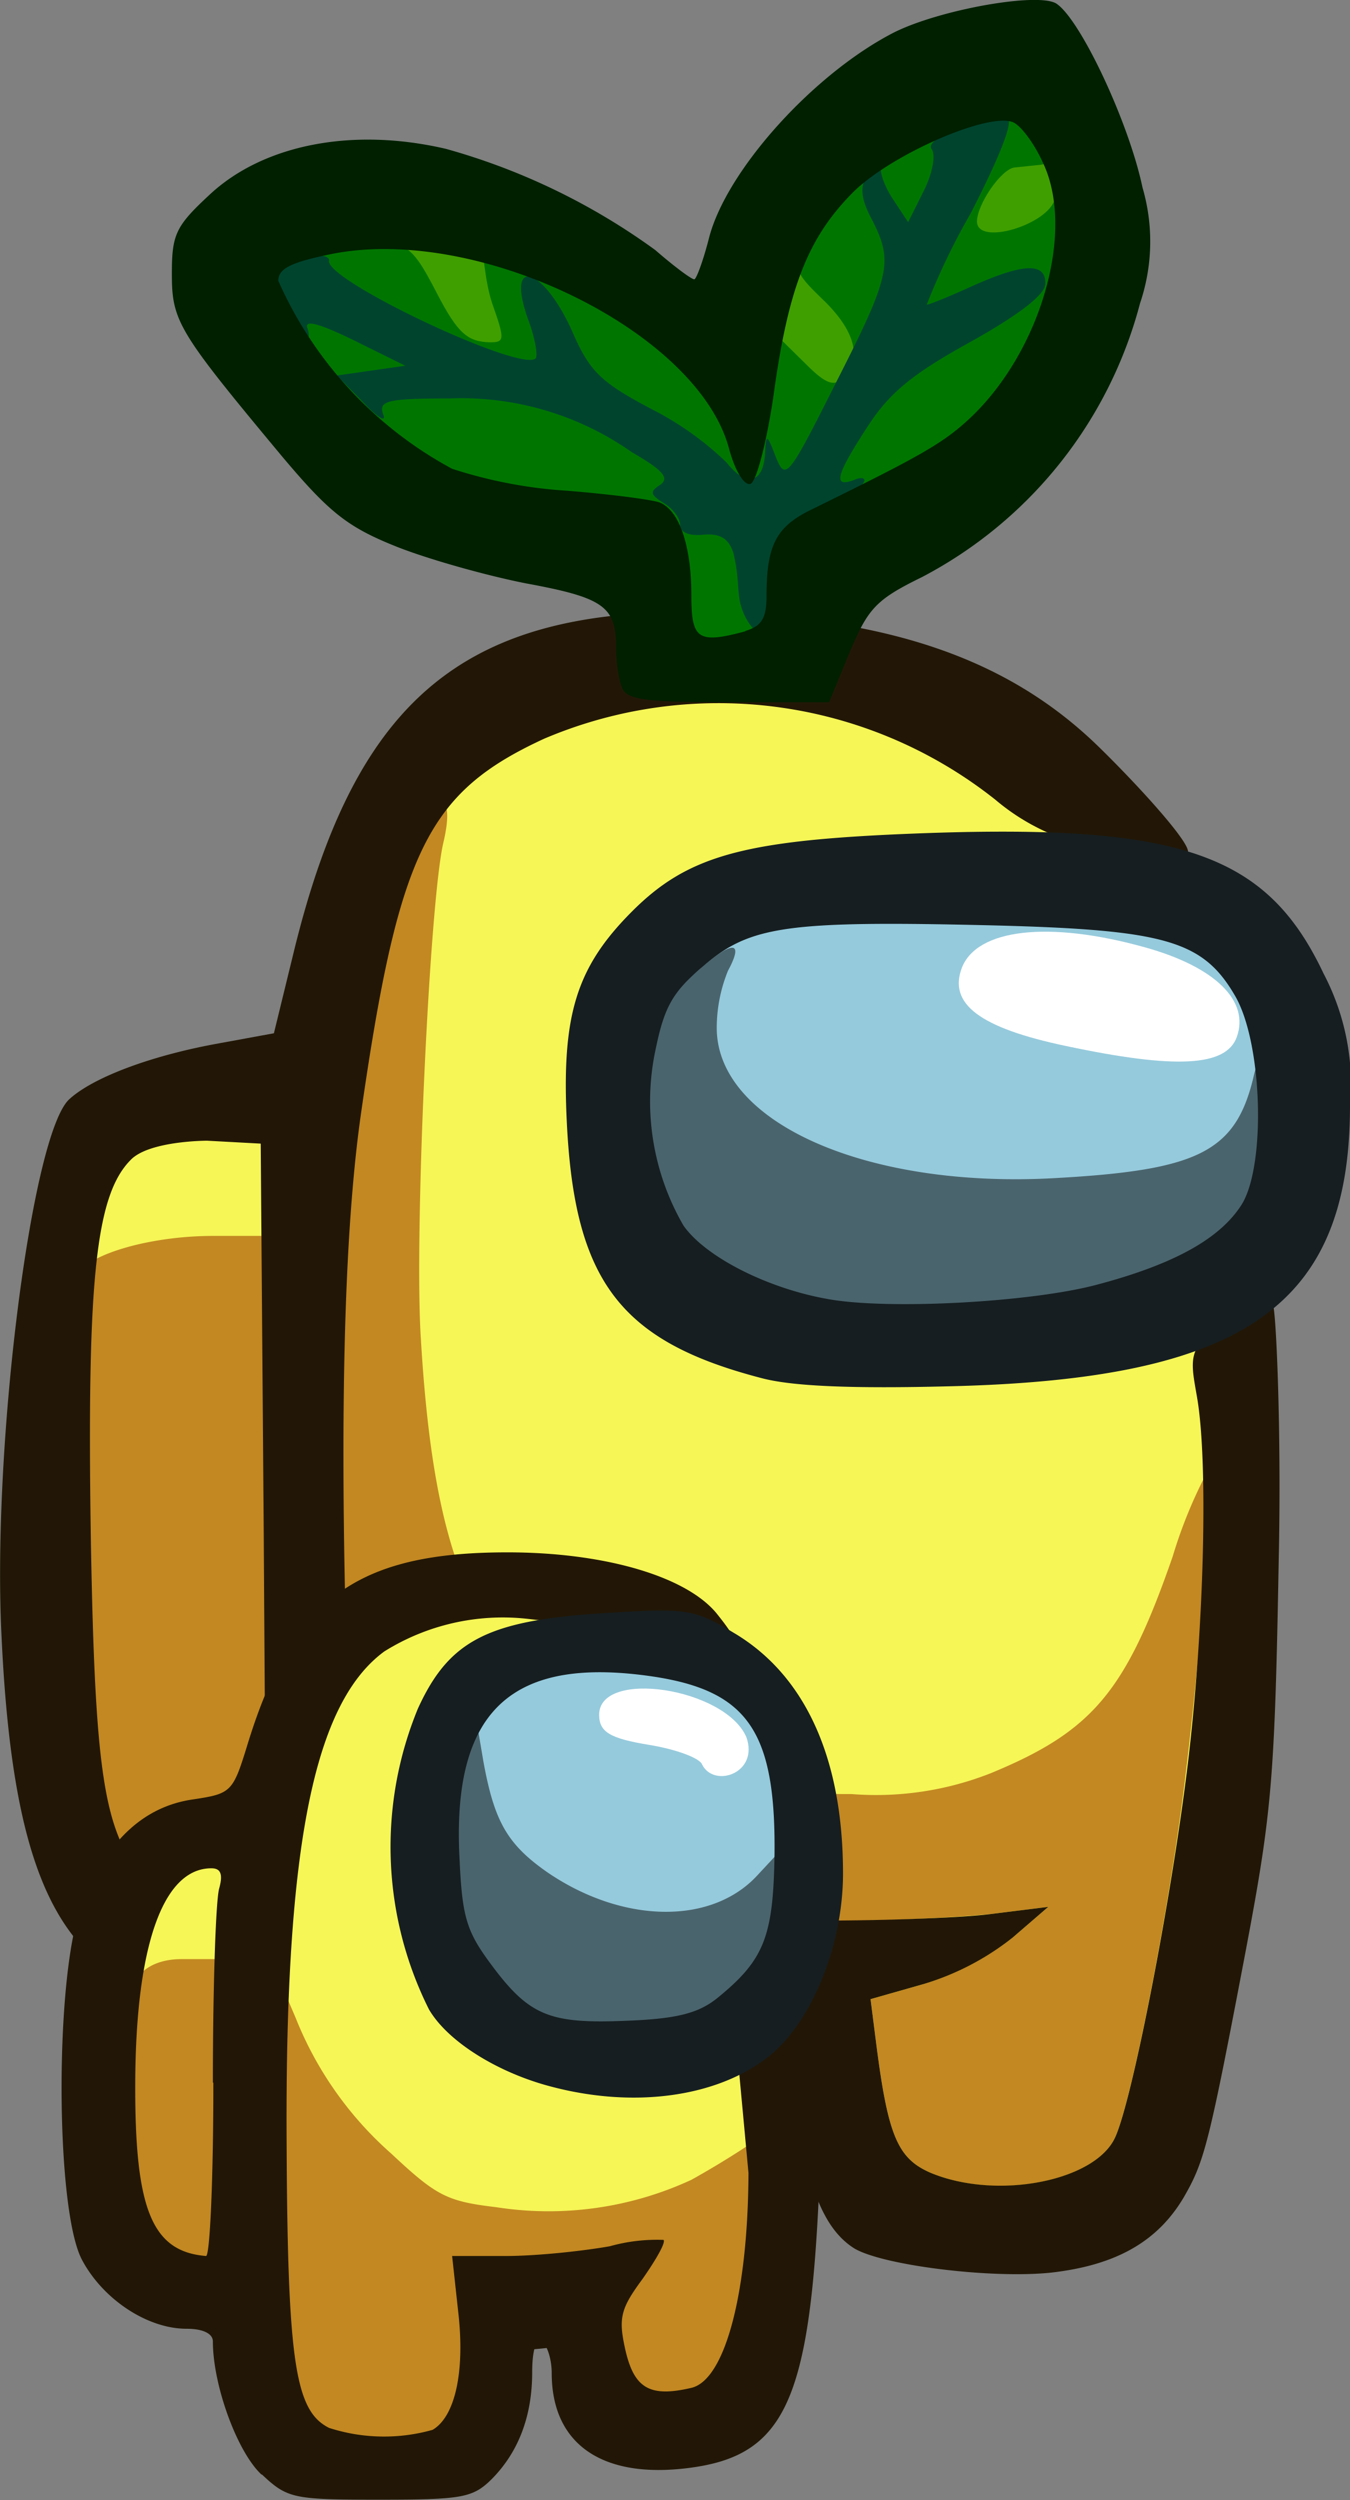 <svg xmlns="http://www.w3.org/2000/svg" width="276.5" height="512"><rect width="100%" height="100%" fill="#808080" stroke="none"/><path fill="#f6f657" d="m99.3 140.4 101.9 3.1c61.5 21.9 73.1 234.8 38.2 297.4 0 0-47.3 57.8-80.6-38.2-30.5 56.7-10.6 78.2-82.5 67.4l-18.8-69.8c-64.2 15.6-68.8-199.5-4.1-176z"/><path fill="#c38822" d="M81.8 461.2c-4.9-4-7.7-20.9-10.5-86.2-4.8-109.7-1.2-168.6 14.2-203.4 4.3-9.9 7.7-9.2 5.3 1-2.8 11.9-6 80.2-4.6 101.6 2.2 36.7 8 55 21.7 70 15 16.2 35.2 23.3 66.5 23.2a64 64 0 0 0 28.6-4.3c20.8-8.6 27.6-16.7 37.2-44.4a96.8 96.8 0 0 1 6.5-16.2c1.8-1.7 0 28.8-3.8 60.3-3.1 26.6-11 67.2-14.5 74.9-4.1 9-24.2 13-37.7 7.3-6.8-2.9-8.8-7.5-11.2-26.2l-1.2-9.4 10.9-3.1a57 57 0 0 0 18.2-9.5l7.3-6.3-12 1.5a373 373 0 0 1-37.7 1.3c-14.1-.1-26.3.3-27 1-.8.8-1.8 14.8-2.4 31-1 32.5-1.2 33.2-12.8 37-10.4 3.5-36.3 2.8-41-1.1zM16 260.8c2.6-4.2 15.3-7.7 27.6-7.7h10l3.9 141.7-40.3-2.2s-8-99.2-1.1-131.8z"/><path fill="#221706" d="M79 477.9c-13.4-4.7-16-9.3-19.2-34.3-4.7-36.7-3.2-32.9-13.3-34.1-18.3-2.4-21-3.1-26.5-7.8-12.2-10.3-18-30-19.7-66.9-1.9-39.1 6.2-102.7 13.9-109.7 4.8-4.4 16.4-8.8 29.9-11.3l12-2.2 4.2-17.2c13.3-54 37.2-71.9 91.8-68.7 33 1.9 55.6 10.3 73 27.3 8.7 8.5 19.5 20.5 18.1 21.7-.4.4-6.6.2-13.8-.5a44.4 44.4 0 0 1-25.5-10.4 91.2 91.2 0 0 0-92.5-12.5c-23.8 11-29.7 23-37.4 76.3-4.2 29-4.8 77-1.7 147.4 2.8 65.3 4.6 82.2 9.5 86.2 4.7 3.9 30.6 4.6 41 1.1 11.6-3.8 11.8-4.5 12.8-37 .6-16.2 1.6-30.2 2.3-31 .8-.7 13-1.1 27-1 14.2.1 31.2-.5 37.8-1.3l12-1.5-7.3 6.3a54.9 54.9 0 0 1-18.2 9.5l-10.9 3.1 1.2 9.4c2.4 18.7 4.4 23.3 11.2 26.2 13.5 5.6 33.6 1.7 37.7-7.3 3.5-7.6 11.4-48.2 14.8-75.8 3.4-27.7 4.3-62.1 2-75.6-1.3-7.6-2.4-10.9 6-15 4.6-2.2 8.9-4 9.5-4 .6 0 1.8 25.2 1.2 52.2-.8 44.7-1.4 51.6-6.7 79.7-7.6 40-8.5 43.4-12.7 50.7-5.4 9.2-14 14-27.2 15.5-12.3 1.3-34.7-1.5-40.4-5-5.8-3.7-9.2-11.6-11.3-26-2.9-20-3.5-22.2-6.3-22.2-1.8 0-2.8 5.4-3.7 21-1.7 27.4-3.3 33-11.1 38a83.2 83.2 0 0 1-63.6 6.7zm-31-87.3 6.5-1-.5-77.8-.6-77.6-11-.6s-11.8 0-15.6 3.9c-7.2 7.2-9 24.5-8.2 77.3.9 51.1 2.8 61.8 12.6 71.6 5.7 5.6 6.6 5.9 16.8 4.2z"/><path fill="#95cadc" d="M131.7 188.5h126.7v64.1H131.7z"/><path fill="#4a646d" d="m137.3 268.6-10-59.7s10.3-5.5 15.5-10c7.2-6.4 9.7-6.4 6.3-.1a31.1 31.1 0 0 0-2.3 11.5c-.2 19.3 30 33 68.6 31 29.7-1.6 37.6-5.2 41.3-20.6 1.1-4.8 1.5-3.3 1.6 7 .3 21-10.7 44-10.7 44z"/><path fill="#161e21" d="M155.9 282.2c-28.8-7.5-38.2-19.8-39.8-52.2-1.1-22.1 1.9-31.9 13.4-43.4 11.2-11.2 22.5-14.4 55.4-15.8 56.4-2.4 74.4 3.6 86.2 28.6a49 49 0 0 1 5.4 27.3c-.1 40.8-21.8 55.8-82.3 57.2-19.7.5-32 0-38.3-1.7zM225 263c15.7-4.2 24.9-9.4 29.3-16.3 5-8 4.3-33-1.3-42.7-6.6-11.4-14.3-13.6-49.9-14.5-41.9-1-49.5.1-59 8.3-6.3 5.3-8 8.3-9.8 17A50.7 50.7 0 0 0 140 251c4.5 6.4 17.1 12.8 29.4 15 12.3 2.3 42.1.7 55.6-3z"/><path fill="#fff" d="M218.3 214.2c-17.6-3.7-24.1-8.6-21.3-16 3.1-8 17.8-9.7 37.5-4.2 14.4 4 21.5 11 18.8 18.4-2.2 6-12.4 6.6-35 1.8z"/><path fill="#409f00" d="M42 47.2S66.6 19 144.6 63.1C167 10.6 214 8.9 214 8.9 252 72.3 172.4 114 172.4 114c-11.3 39.2-40 26.5-44.3 1.6 0 0-84-12.6-86-68.4z"/><path fill="#007601" d="M55.2 56.9c0-2.6 5.3-4 14.2-5.8 13.2-2.7 14.3-2.2 20 8.8 4.3 8.3 6.3 10.1 11 10.2 3 0 3-.6.4-8-1.5-4.4-2-11.8-2-11.8S137.2 64 158.4 68l6.8 6.7c4 4 5.7 4.5 7.5 2.7 3.8-3.8 2.6-9.2-3.4-15.3-5.7-5.6-7.5-6.8-4.5-12.8 5-9.6 16.7-17.2 27.9-21.5 13.2-5 15.8-4.9 19.6 1 2.8 4.2 2.8 4.8.3 5l-4.8.5c-2.7.3-7.6 7.4-7.7 11-.1 5.2 14.8.7 16-4.7 10.6 41.8-27.5 70.5-61.4 95.2 0 0-98.9-42.6-99.5-79z"/><path fill="#00442e" d="M151.8 124.2c-.9-3-.3-5.6-1.6-11-1-3-2.8-4-6.2-3.7-2.9.3-4.7-.5-4.7-2 0-1.4-1.5-3.4-3.4-4.5-2.7-1.7-2.9-2.3-.7-3.7 2-1.4.6-3-5.8-6.7a60.7 60.7 0 0 0-37.4-11c-12.9 0-14.5.5-13.5 3.3.7 1.7-1.2.6-4-2.4L69 76.9l7-1 7-1-10.5-5.2c-7.4-3.6-10.3-4.3-9.5-2.4.5 1.6.2 2.8-.8 2.8s-1.9-1.6-1.9-3.7c0-2-.9-4.3-2-5-4.2-2.5-1.9-8.1 3.8-9 3.1-.4 5.5 0 5.3 1-.8 4 39.3 22.9 42.3 20 .5-.6-.1-4.1-1.5-7.9-4.8-13.3 3.1-11 9.1 2.6 3.5 8 5.8 10.2 16 15.6a63.7 63.7 0 0 1 15.5 11c4.1 5.2 7.6 4.3 7.9-2 .2-4 .4-3.8 2.2.9 2 4.9 2.5 4.3 12.3-15.2 11.2-22 11.8-24.8 7.4-33.4-2.3-4.3-2.5-6.6-1-9.5l3-2c-.7 1 .3 4.2 2.1 7l3.3 5 3.2-6.4c1.8-3.6 2.5-7.4 1.6-8.6-1.7-2.2 11.6-7.6 15.5-6.3 1.4.5-1.6 8-7.5 19.5a140.6 140.6 0 0 0-9 18.7c.5 0 4.7-1.7 9.3-3.8 10.5-4.7 15.1-4.9 15-.5 0 2.2-5.3 6.3-15.3 11.9-12 6.6-16.7 10.5-21.2 17.5-6.5 10-7 12.4-2.7 10.8 1.6-.7 2.5-.4 2 .5 0 0-16.3 21.4-18.1 32.7 0 0-5-.8-7-7.3z"/><path fill="#002000" d="M127.4 140.8c-.7-1.7-1.2-5.4-1.2-8.2 0-8.4-2.6-10.2-18.3-13.1-8.2-1.6-20.3-5-26.8-7.6-10-4-13.7-7-23.3-18.4C36.4 67.8 35.2 65.8 35.2 56c0-8 .8-9.7 7.7-16.1 11-10.3 29.3-13.9 48.5-9.4a134 134 0 0 1 42.8 20.7c3.8 3.3 7.4 6 8 6 .4 0 1.8-3.7 3-8.4C148.7 35 166.5 15.2 183 6.7c9.3-4.7 29.4-8.3 33.3-6 4.9 3.1 14.9 24.3 17.7 37.7a39.4 39.4 0 0 1-.5 23.7 88.7 88.7 0 0 1-44.7 56.1c-9.4 4.6-11 6.4-14.8 15.4l-4.2 10.2h-20.6c-17 0-20.9-.5-21.8-3zm25.3-11.6c3.3-1 4.3-2.6 4.3-7.2 0-10.4 2-14.2 9.3-17.7 22.4-11 26.8-13.5 32.3-18.6 14.6-13.7 21.7-38.4 15-52.4-1.8-4-4.6-7.7-6.2-8.3-5.3-2-25.6 7-33 14.7-9 9.2-13 19.4-16 41.5-1.4 9.4-3.5 17.5-4.7 17.9-1.3.4-3.2-2.8-4.4-7.3C142.9 68 98.2 46 68 52c-8.4 1.7-11 3-11 5.5A80.8 80.8 0 0 0 92.6 96a94.9 94.9 0 0 0 23.6 4.5c8.7.7 17.2 1.8 18.9 2.4 4 1.6 6.5 8.8 6.5 19 0 9 1.3 10 11 7.4z"/><path fill="#f6f657" d="M138.8 330.5c30.2 22.3 21.4 142.8 21.4 142.8-23.1 57.6-49.4-.4-49.4-.4-21.7 61.3-54.3 27-63.8-2.8-30.8-.1-37.7-95 .7-96 20-55.4 53.7-52.2 91.1-43.6z"/><path fill="#c38822" d="M27 406.9c1.7-4 5.6-5.7 10.2-5.7H45l-.9 61H27.3zm29.7 93.4c-1-18 .4-81.3.7-85.4l.7-7.4 2.4 5.6A73 73 0 0 0 80.1 441c9.3 8.7 11.4 9.8 21.5 11a69.6 69.6 0 0 0 40-5.6 183 183 0 0 0 12.6-7.7l-.7 57.5-29.2-.7-13.4-25.8-11.1 31.8z"/><path fill="#221706" d="M53.6 506.8c-5-4.6-10-18.3-10-27.3 0-1.6-2-2.6-5.4-2.6-8 0-17.1-6-21.4-14.1-5.5-10.3-5.6-58-.2-72.3 4.8-13 12.5-20.5 22.9-22 8-1.2 8.2-1.5 11.3-11.6 9.1-29.4 22.2-39 53.1-39 19.7 0 36.3 4.8 42.7 12.3 2.2 2.7 3.8 5 3.5 5.3-.5.4-22.7-1.8-42.2-4a45.8 45.8 0 0 0-29.2 6.7c-14.4 10.6-20.3 39.8-20 100 .2 45.4 1.7 55.5 8.7 59a36.6 36.6 0 0 0 21.2.4c4.6-2.7 6.6-11.8 5.3-23.7L92.6 462h11c6.2 0 15.7-1 21.3-2a36 36 0 0 1 11-1.3c.5.5-1.5 4-4.3 8-4.5 6.1-5 8-3.5 14.6 1.8 7.8 5 9.7 13.5 7.7 6.9-1.6 11.6-19.4 11.7-44l-2.7-29.1 6.6-3c3.6-1.6 7.1-2.9 7.8-2.9.7 0 3.5 22.1 2.8 37.6-1.9 44-7 55.3-26.7 57.8-17.8 2.3-28.1-4.9-28.1-19.4 0-3-1-5.8-2-6.5-1.2-.7-2 1.8-2 6.3 0 9-2.8 16.4-8.4 22-3.8 3.7-6 4.1-22.8 4.1-17.7 0-18.9-.2-24.2-5.2zm-10-80.3c0-19.6.6-37.5 1.3-39.8.8-2.9.3-4.1-1.6-4.1-9.9 0-15.5 15.8-15.6 44-.1 25.8 3.4 34.5 14.5 35.4.8 0 1.5-16 1.5-35.5z"/><g transform="translate(4.2 1030) scale(1.311)"><rect width="51.2" height="40.2" x="68.9" y="-525.1" fill="#95cadc" ry="9.9"/><path fill="#4a646d" d="M78.7-471.7c-8-4.8-11.2-11-12-22.6a31 31 0 0 1 2-16.3l2.6-5.9 1 5.9c1.7 9.4 3.7 13 10 17.4 11.7 8 25.6 8.3 32.8.5l4-4.3v7.4c0 8.5-4.6 15.4-12.6 18.7-7.2 3-22.2 2.6-27.8-.8z"/><path fill="#161e21" d="M82.6-459.8c-8.2-2.2-15.9-7-18.8-12a56.7 56.7 0 0 1-1.7-47c4.9-10.7 11-13.8 29.5-14.9 12.5-.8 13.7-.6 20 3.2 11 6.6 16.9 19.5 16.9 37.5 0 11.1-4.8 23-11.4 28.4-8 6.5-21.2 8.4-34.5 4.8zm26.2-13.7c7.4-6 8.8-9.6 9-22.5.2-19-4.1-25.4-18.5-27.7-22.6-3.5-32 5.2-30.7 28.6.4 8.8 1.1 11.1 4.7 16 6.1 8.3 9.2 9.6 21.3 9.1 8-.3 11.3-1.2 14.2-3.5z"/><path fill="#fff" d="M106.5-510c-.3-1-4-2.4-8.3-3.1-6.1-1-7.8-2-7.8-4.7 0-7.2 19.7-4.2 23 3.5 2 5.6-5 8-6.9 4.3z"/></g></svg>